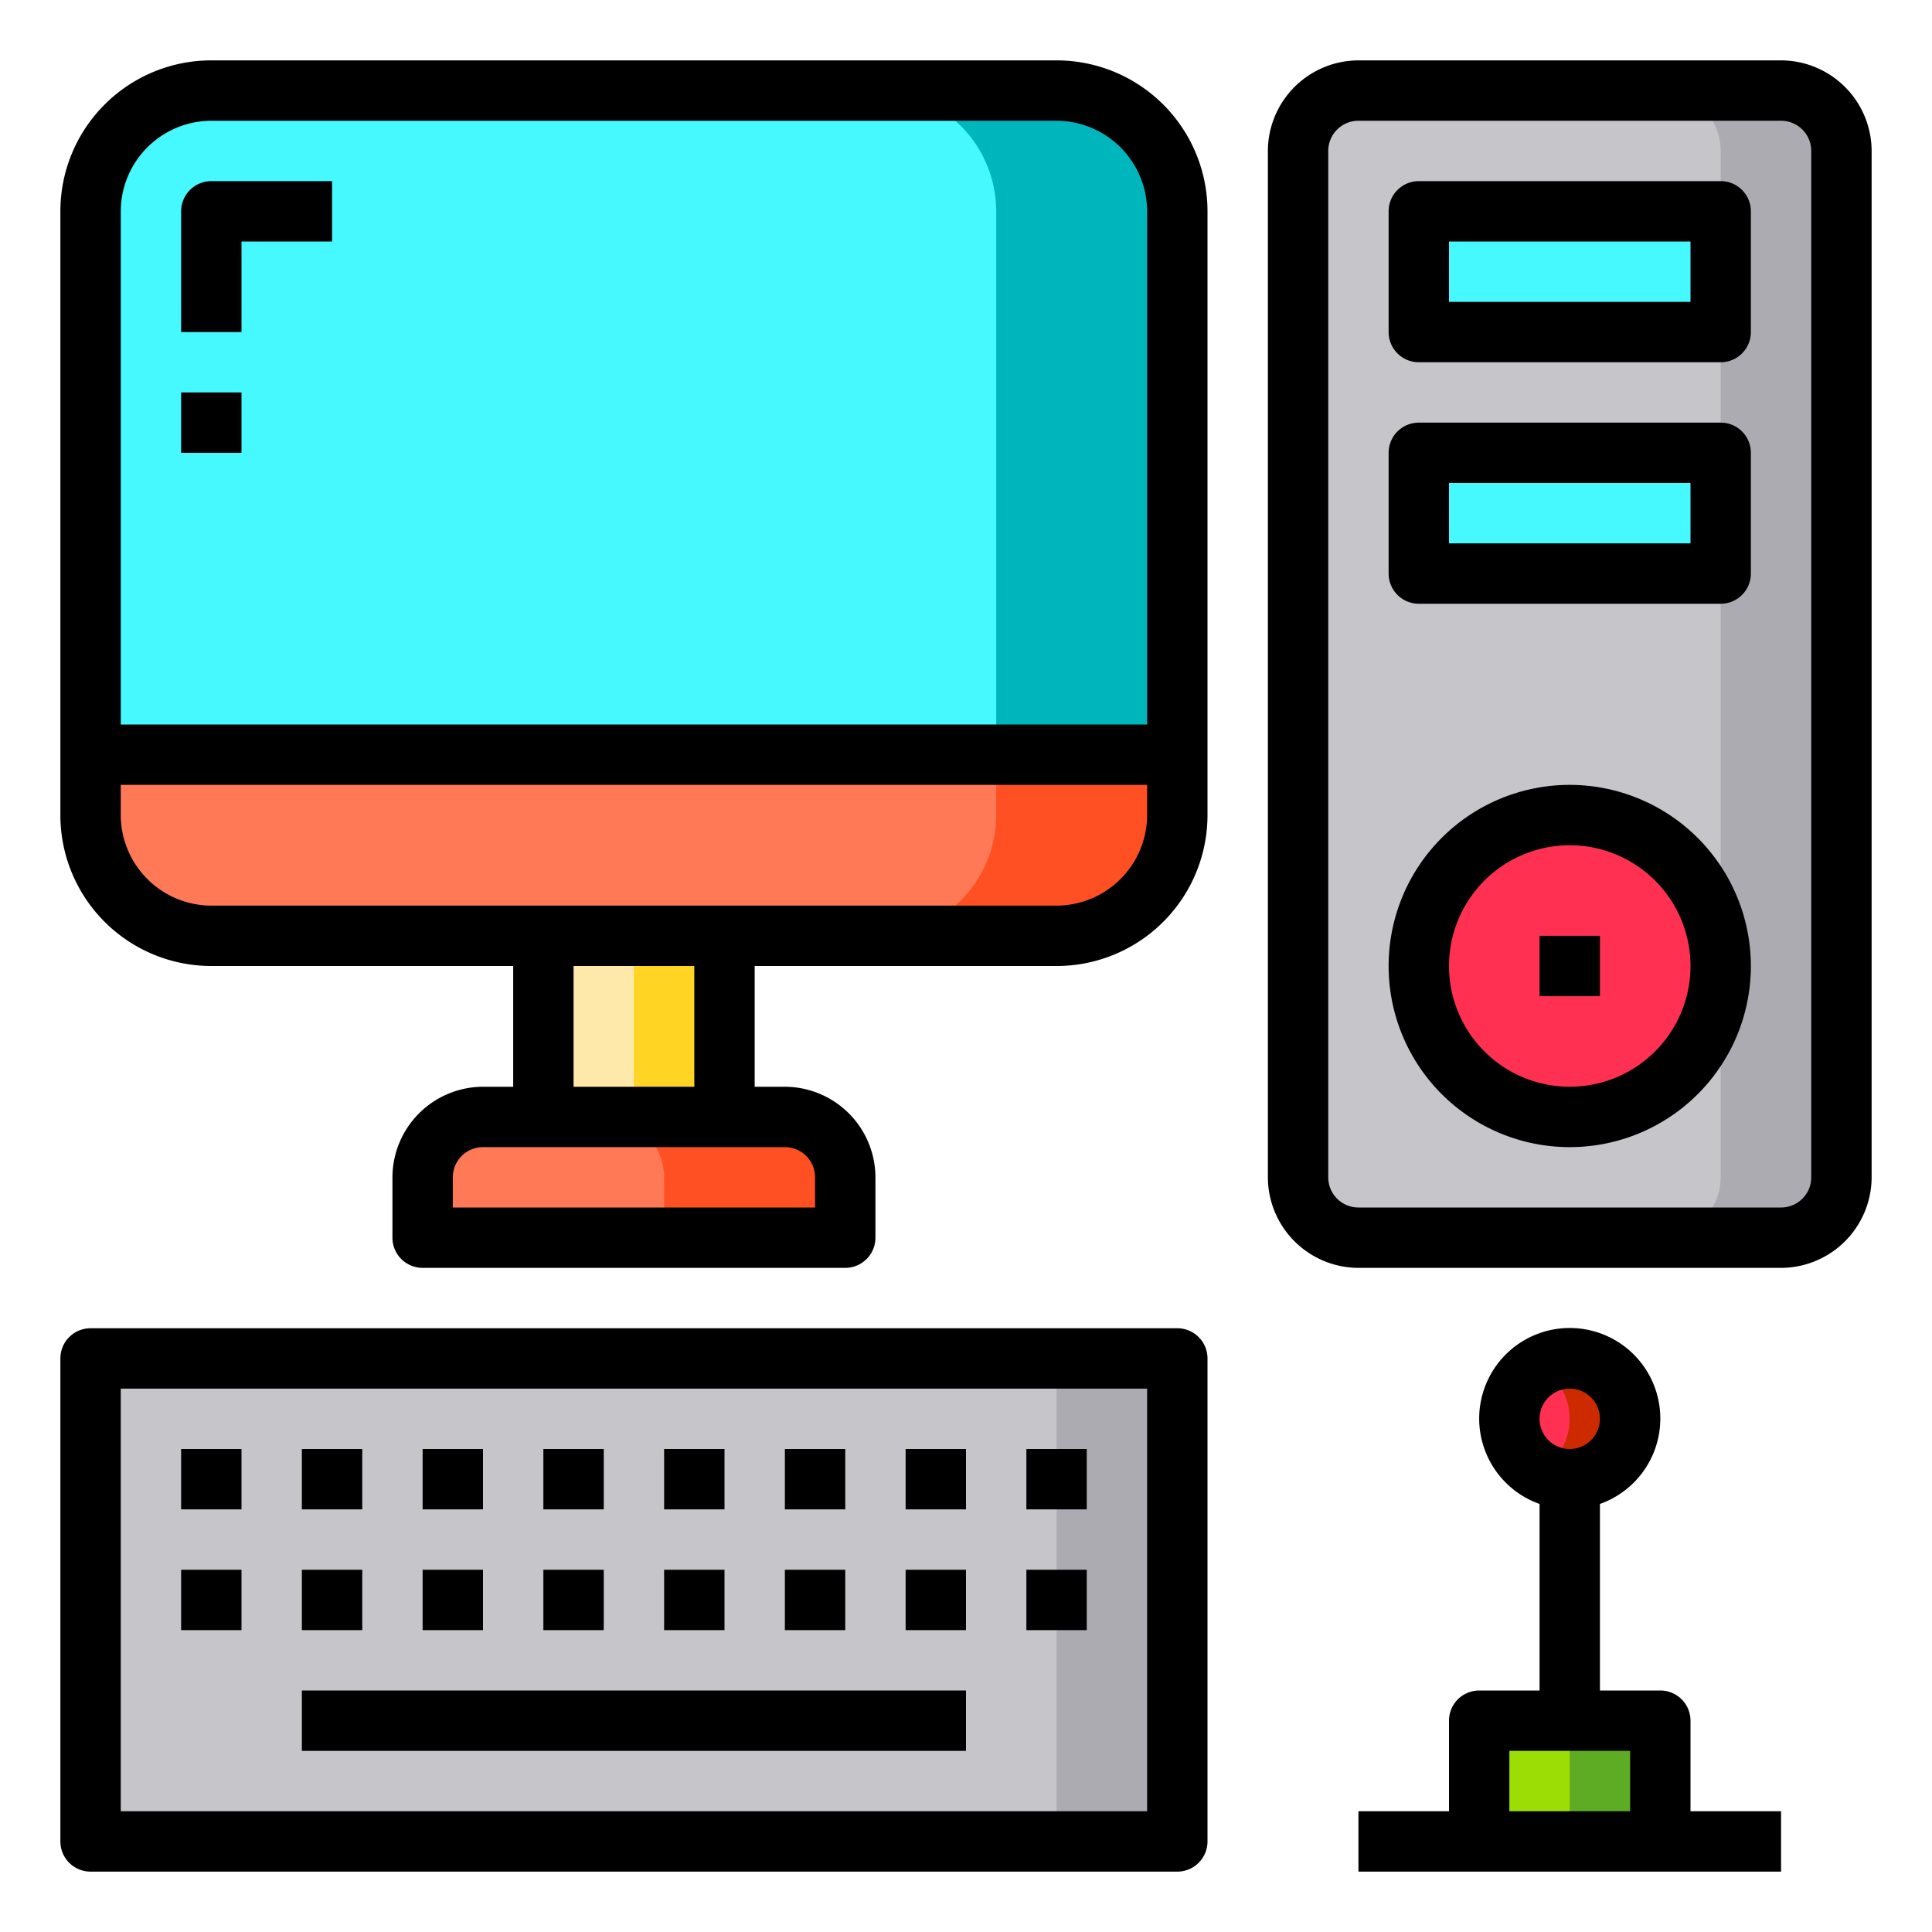<svg height="512" viewBox="0 0 64 64" width="512" xmlns="http://www.w3.org/2000/svg"><g id="computer-keyboard-monitor-joystick-cpu"><rect fill="#c6c5ca" height="38" rx="2" width="18" x="43" y="3"/><path d="m61 5v34a2.006 2.006 0 0 1 -2 2h-4a2.006 2.006 0 0 0 2-2v-34a2.006 2.006 0 0 0 -2-2h4a2.006 2.006 0 0 1 2 2z" fill="#acabb1"/><path d="m47 15h10v4h-10z" fill="#46f8ff"/><path d="m47 7h10v4h-10z" fill="#46f8ff"/><circle cx="52" cy="32" fill="#ff3051" r="5"/><path d="m55 57v4h-6v-4h3z" fill="#9cdd05"/><path d="m52 57h3v4h-3z" fill="#5eac24"/><circle cx="52" cy="47" fill="#ff3051" r="2"/><path d="m54 47a2 2 0 0 1 -3 1.73 2 2 0 0 0 0-3.46 2 2 0 0 1 3 1.73z" fill="#cd2a00"/><path d="m3 45h36v16h-36z" fill="#c6c5ca"/><path d="m35 45h4v16h-4z" fill="#acabb1"/><path d="m39 25v2a4 4 0 0 1 -4 4h-28a4 4 0 0 1 -4-4v-2z" fill="#ff7956"/><path d="m39 7v18h-36v-18a4 4 0 0 1 4-4h28a4 4 0 0 1 4 4z" fill="#46f8ff"/><path d="m28 39v2h-14v-2a2.006 2.006 0 0 1 2-2h10a2.006 2.006 0 0 1 2 2z" fill="#ff7956"/><path d="m39 25v2a4 4 0 0 1 -4 4h-6a4 4 0 0 0 4-4v-2z" fill="#ff5023"/><path d="m39 7v18h-6v-18a4 4 0 0 0 -4-4h6a4 4 0 0 1 4 4z" fill="#00b6bd"/><path d="m28 39v2h-6v-2a2.006 2.006 0 0 0 -2-2h6a2.006 2.006 0 0 1 2 2z" fill="#ff5023"/><path d="m18 31h6v6h-6z" fill="#fee9ab"/><path d="m21 31h3v6h-3z" fill="#ffd422"/><path d="m35 2h-28a5 5 0 0 0 -5 5v20a5 5 0 0 0 5 5h10v4h-1a3.009 3.009 0 0 0 -3 3v2a1 1 0 0 0 1 1h14a1 1 0 0 0 1-1v-2a3.009 3.009 0 0 0 -3-3h-1v-4h10a5 5 0 0 0 5-5v-20a5 5 0 0 0 -5-5zm-9 36a1 1 0 0 1 1 1v1h-12v-1a1 1 0 0 1 1-1zm-7-2v-4h4v4zm19-9a3.009 3.009 0 0 1 -3 3h-28a3.009 3.009 0 0 1 -3-3v-1h34zm0-3h-34v-17a3.009 3.009 0 0 1 3-3h28a3.009 3.009 0 0 1 3 3z"/><path d="m39 44h-36a1 1 0 0 0 -1 1v16a1 1 0 0 0 1 1h36a1 1 0 0 0 1-1v-16a1 1 0 0 0 -1-1zm-1 16h-34v-14h34z"/><path d="m59 2h-14a3.009 3.009 0 0 0 -3 3v34a3.009 3.009 0 0 0 3 3h14a3.009 3.009 0 0 0 3-3v-34a3.009 3.009 0 0 0 -3-3zm1 37a1 1 0 0 1 -1 1h-14a1 1 0 0 1 -1-1v-34a1 1 0 0 1 1-1h14a1 1 0 0 1 1 1z"/><path d="m56 60v-3a1 1 0 0 0 -1-1h-2v-6.18a3 3 0 1 0 -2 0v6.18h-2a1 1 0 0 0 -1 1v3h-3v2h14v-2zm-4-14a1 1 0 1 1 -1 1 1 1 0 0 1 1-1zm2 14h-4v-2h4z"/><path d="m10 56h22v2h-22z"/><path d="m57 6h-10a1 1 0 0 0 -1 1v4a1 1 0 0 0 1 1h10a1 1 0 0 0 1-1v-4a1 1 0 0 0 -1-1zm-1 4h-8v-2h8z"/><path d="m57 14h-10a1 1 0 0 0 -1 1v4a1 1 0 0 0 1 1h10a1 1 0 0 0 1-1v-4a1 1 0 0 0 -1-1zm-1 4h-8v-2h8z"/><path d="m52 26a6 6 0 1 0 6 6 6.006 6.006 0 0 0 -6-6zm0 10a4 4 0 1 1 4-4 4 4 0 0 1 -4 4z"/><path d="m51 31h2v2h-2z"/><path d="m6 48h2v2h-2z"/><path d="m10 48h2v2h-2z"/><path d="m14 48h2v2h-2z"/><path d="m18 48h2v2h-2z"/><path d="m22 48h2v2h-2z"/><path d="m26 48h2v2h-2z"/><path d="m30 48h2v2h-2z"/><path d="m34 48h2v2h-2z"/><path d="m6 52h2v2h-2z"/><path d="m10 52h2v2h-2z"/><path d="m14 52h2v2h-2z"/><path d="m18 52h2v2h-2z"/><path d="m22 52h2v2h-2z"/><path d="m26 52h2v2h-2z"/><path d="m30 52h2v2h-2z"/><path d="m34 52h2v2h-2z"/><path d="m8 8h3v-2h-4a1 1 0 0 0 -1 1v4h2z"/><path d="m6 13h2v2h-2z"/></g></svg>